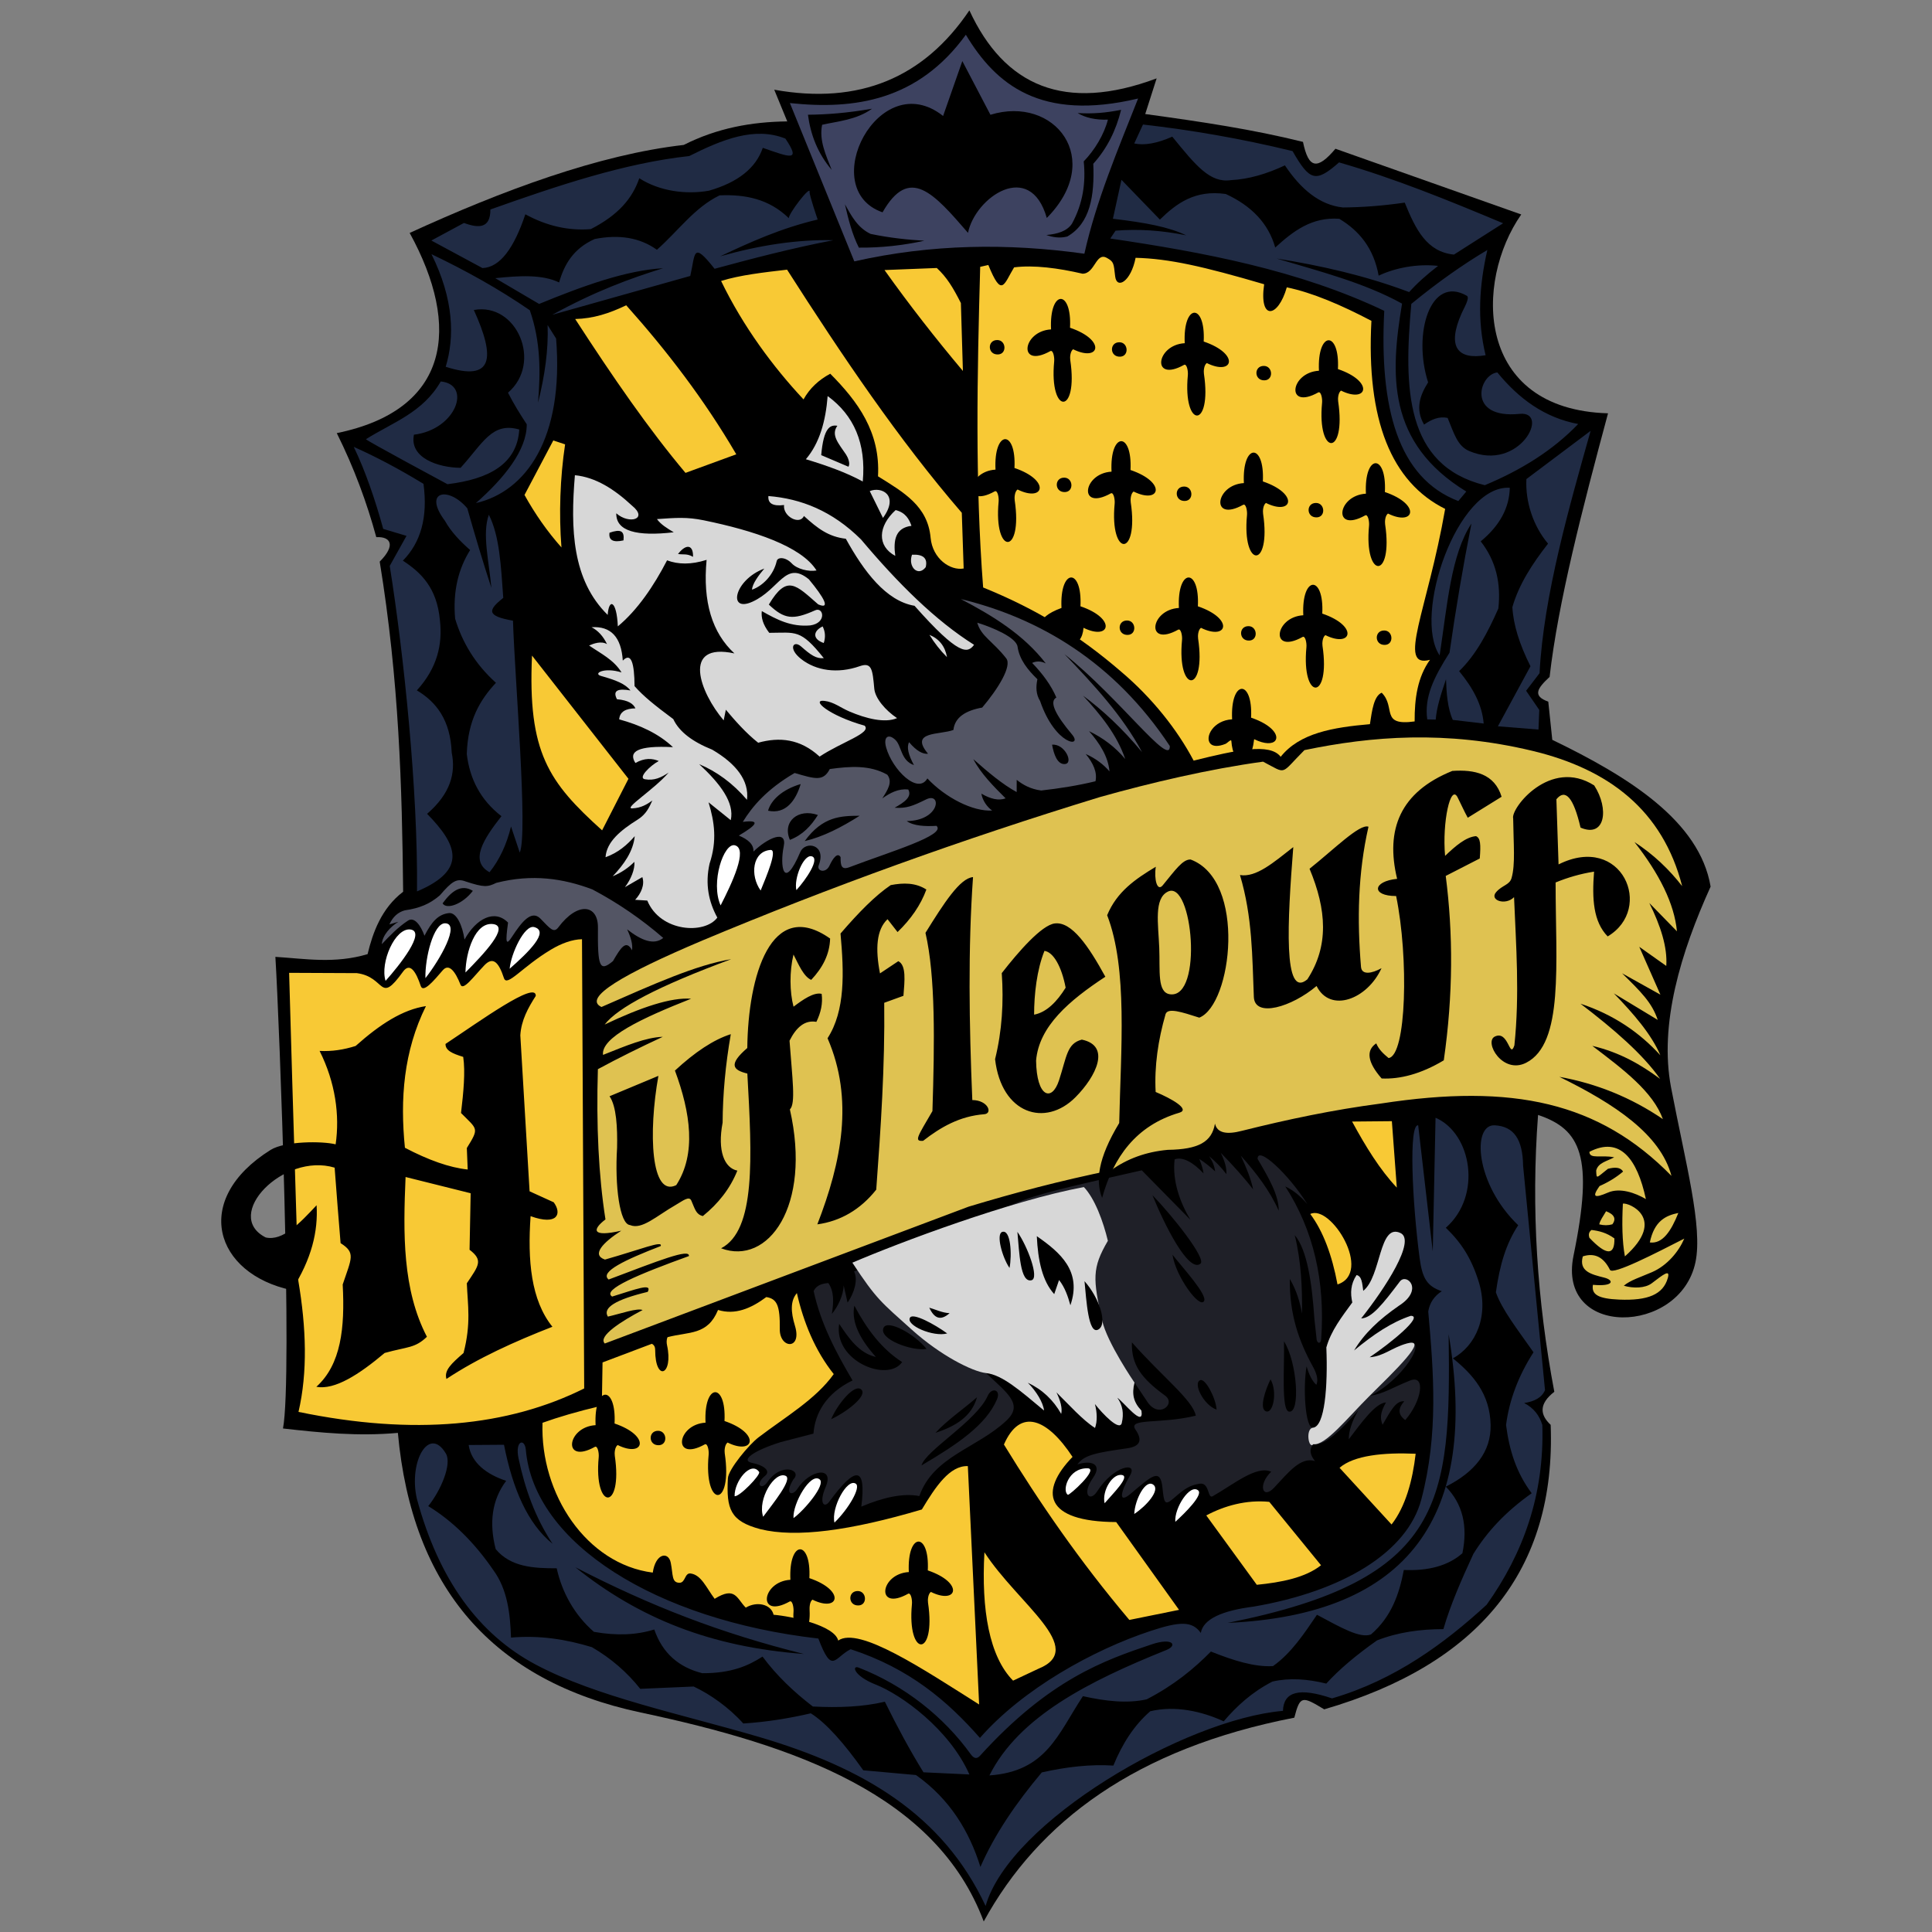 <?xml version="1.0" encoding="UTF-8" standalone="no"?>
<!DOCTYPE svg PUBLIC "-//W3C//DTD SVG 1.1//EN" "http://www.w3.org/Graphics/SVG/1.1/DTD/svg11.dtd">
<svg width="100%" height="100%" viewBox="0 0 8334 8334" version="1.1" xmlns="http://www.w3.org/2000/svg" xmlns:xlink="http://www.w3.org/1999/xlink" xml:space="preserve" xmlns:serif="http://www.serif.com/" style="fill-rule:evenodd;clip-rule:evenodd;stroke-linejoin:round;stroke-miterlimit:2;">
    <rect x="0" y="0" width="8334" height="8334" fill="#808080" stroke="none"/>
    <g id="Silhouette" transform="matrix(11.511,0,0,11.511,-4863.19,-5534.82)">
        <path d="M992.557,561.198L922.936,536.573C916.094,544.665 912.838,544.038 910.764,534.002C891.769,529.284 873.108,526.512 851.65,523.561L855.925,510.199C821.45,523.076 798.852,513.052 785.751,484.715C768.744,509.945 744.527,520.187 712.621,514.446L717.504,526.326C704.172,526.473 691.155,528.827 678.704,535.141C646.915,538.768 610.9,552.135 576.002,568.12C595.444,603.51 590.982,634.479 548.689,643.137C555.22,656.25 559.977,669.233 563.493,682.125C568.886,681.833 570.921,685.148 564.775,691.293C572.018,735.619 573.159,775.616 573.555,815.004C565.372,821.225 562.141,830.473 560.232,838.386C547.869,842.076 536.815,840.094 525.68,839.404C527.248,864.678 532.194,996.642 528.534,1016.14C542.509,1017.72 556.535,1019.15 571.583,1017.79C576.859,1075.82 607.15,1110.8 662.603,1122.58C720.541,1134.88 773.293,1153.38 791.129,1200.88C811.649,1163.38 848.262,1136.03 907.517,1124.52C909.682,1116.09 910.515,1116.45 918.724,1121.39C976.764,1104.46 1005.61,1069.27 1003.59,1014.78C999.477,1010.96 999.196,1006.88 1004.95,1002.39C998.503,968.324 996.204,933.772 998.859,898.644C1014.85,904.003 1019.81,914.245 1012.16,951.317C1005.75,982.36 1052.13,981.283 1057.85,953.797C1060.62,940.489 1054.15,916.822 1048.71,888.399C1044.15,864.582 1052.4,837.626 1063.52,813.081C1059.4,788.552 1032.91,771.936 1004.19,758.081L1002.69,743.769C996.66,741.622 998.563,738.779 1003.18,734.502C1006.38,706.576 1015.32,671.985 1025.08,635.713C975.265,634.271 974.911,586.49 992.557,561.198Z"/>
    </g>
    <path id="Dark-Blue" serif:id="Dark Blue" d="M5488.72,7253.7C5561.65,7236.85 5639.68,7242.3 5721.07,7262.47C5777.97,7199.81 5852.58,7137.73 5940.13,7076.07C6032.57,7039.98 6128.54,7027.71 6226.3,7027.48C6256.79,6922.08 6304.96,6812.82 6355.65,6703.01C6414.84,6607.93 6492.22,6522.79 6607.21,6441.38C6540.81,6352.6 6510.9,6257.12 6496.58,6146.92C6510.69,6038.15 6550.56,5933.65 6615.03,5833.25C6543.57,5731.48 6478.86,5648.88 6452.77,5574.83C6469.13,5456.73 6496.88,5364.33 6549.03,5285.18C6362.97,5107.52 6348.72,4848.86 6447.93,4854.22C6529.39,4858.62 6568.47,4913.3 6570.13,5028.63L6664.67,5996.6C6651.3,6028.3 6619.57,6045.46 6574.64,6052.18C6616.15,6073.5 6640.71,6106.14 6653.12,6146.92C6662.31,6448.33 6570.44,6701.15 6412.84,6922.35C6233.07,7087.63 6017.53,7247.24 5745.95,7326.28C5604.49,7278.12 5537.05,7296.84 5534.2,7380.06C5111.06,7416.71 4355.08,7857.8 4251.61,8221.76C4066.54,7826.13 3723.02,7624.7 3274.14,7492.52C2941.85,7394.68 2572.43,7319.47 2310.89,7180.46C2066.71,7050.69 1893.03,6816.25 1798.17,6464.82C1761.45,6304.91 1851.01,6147.71 1923.44,6270.17C1950.53,6315.98 1900.35,6431.36 1847.29,6496.8C1951.52,6560.65 2045.29,6652.25 2128.1,6772.94C2189.66,6857.12 2200.64,6961.6 2204.37,7064.02C2329.88,7053.23 2442.52,7071.69 2553.25,7105.32C2635.02,7152.83 2705.05,7213.3 2761.83,7285.08L2992.33,7275.13C3062.74,7308.01 3144.43,7365.29 3206.25,7434.54C3306.61,7428.19 3403.29,7412.51 3497.55,7390.68C3565.48,7433.4 3642.11,7521.53 3723.88,7636.44L3951.1,7656.87C4097.13,7759.92 4181.6,7900.07 4229.18,8053.3C4290.6,7912.47 4383.1,7777.35 4493.94,7645.59C4599.75,7621.8 4703.13,7609.74 4802.68,7616.11C4840.62,7523.37 4891.22,7442.92 4961.74,7381.82C5069.23,7355.84 5185.16,7382.13 5278.64,7425.29C5334.22,7360.25 5398.86,7300.13 5488.72,7253.7ZM2268.2,6253.66C2303.14,6656.13 2827.9,6987.78 3530.1,7068.09C3590.22,7226.03 3598.53,7149.94 3669.41,7114.1C3924.55,7197.33 4088.41,7339 4227.16,7496.76C4412.05,7285.69 4715.45,7116.94 4964.2,7035.06C5089.35,6993.87 5143.06,6991.85 5179.81,7044C5190.28,6984.13 5270.95,6947.81 5407.74,6930.34C5792.15,6864.42 6071.09,6696.28 6131.23,6467.59C6205.47,6185.33 6184.35,5921.04 6160.95,5657.18C6167.35,5618.78 6187.63,5590.23 6219.41,5569.84C6156.3,5548.44 6135.37,5515.53 6123.51,5425.18C6091.37,5180.38 6076.4,4846.75 6117.56,4854.14L6180.44,5397.85L6192.45,4821.55C6347.96,4888.69 6394.71,5157.5 6236.82,5296.18C6303.94,5360.88 6346.81,5427.49 6378.03,5526.91C6425.09,5676.73 6366.29,5805.43 6267.28,5859.38C6355.37,5930.68 6427.29,6013.7 6430.04,6146.92C6432.42,6262.09 6361.74,6350.37 6236.69,6412.9C6308.87,6486.25 6332.74,6582.05 6308.27,6700.28C6245.79,6755.07 6160.01,6776.88 6055.61,6772.32C6035.9,6876.78 6001.51,6975.01 5913.78,7050.57C5866.18,7068.19 5784.66,7020.98 5680.92,6965.55C5627.27,7044.42 5570.93,7130.75 5491.39,7186.94C5412.55,7191.94 5319.89,7162.77 5223.43,7124.19C5150.05,7198.65 5064.33,7269.37 4946.45,7330.35C4861.75,7349.38 4768.07,7338.2 4671.32,7316.73C4563.38,7480.24 4514.12,7641.39 4268.01,7658.59C4395.14,7404.67 4697.27,7251.97 5031.21,7117.66C5081.3,7097.52 5058.45,7062.97 4969.36,7092.77C4764.84,7161.16 4525.9,7244.63 4227.16,7574.04C4211.36,7591.47 4197.96,7581.8 4187.09,7566.7C4071.95,7406.64 3902.3,7270.73 3704.36,7193.62C3673.33,7181.53 3680.95,7228.69 3777.81,7266.83C3888.39,7310.38 4095.35,7459.49 4181.65,7654.41L3983.62,7645.14C3924.48,7549.71 3869.53,7447.21 3816.99,7340.64C3722.62,7362.99 3617.4,7367.05 3506.38,7361.35C3425.16,7299 3350.94,7229.19 3289.28,7145.99C3227.36,7185.97 3153.62,7218.26 3029.31,7217.61C2928.99,7192.49 2857.95,7132.08 2822.26,7029.07C2747.49,7052.47 2661.39,7056.97 2561.93,7039.19C2478.78,6967.12 2424.4,6869.65 2401.44,6765.11C2302.58,6765.11 2203.37,6760.39 2138.27,6682.41C2108.99,6568.69 2122.1,6469.79 2183.45,6387.78C2097.83,6359.68 2032.71,6309.24 2021.7,6233.25L2174.05,6232.18C2211.44,6421.48 2275.41,6572.38 2383.61,6659.42C2307.83,6545.19 2264.47,6421.05 2237.03,6292.04C2220.13,6212.61 2263.84,6203.33 2268.2,6253.66ZM6461.39,3133.02L6636.49,3147.04L6639.91,3062.46L6583.15,2979.68L6641.13,2903.97C6658.37,2568.68 6771.19,2179.31 6861.38,1858.53L6584.36,2066.59C6579.47,2164.34 6613.37,2268.88 6677.76,2345.08C6610.3,2431.39 6552.08,2520.51 6523.89,2618.81C6527.76,2694.1 6554.37,2779.4 6601.93,2873.93L6461.39,3133.02ZM6400.11,3121.09C6393.31,3040.77 6355.13,2969.14 6294.2,2895.02C6366.15,2825.86 6417.46,2728.95 6463.42,2624.84C6475.22,2517.65 6453.89,2419.96 6387.28,2335.27C6469.85,2267.12 6511.02,2189.93 6512.69,2104.12C6286.01,2090.3 6093.31,2654.98 6210.14,2827.22C6243.51,2606.95 6258.93,2393.75 6347.38,2258.12C6310.65,2444.69 6279.03,2630.48 6252.78,2815.47C6183.66,2923.98 6143.53,3007.52 6156.65,3103.2L6193.21,3104.12C6197.22,3051.38 6215.03,2997.09 6237.57,2929.93C6239.65,2990.32 6244.24,3055.41 6266.9,3105.42L6400.11,3121.09ZM2111.65,3762.62C2154.89,3708.52 2185.61,3642.54 2204.36,3565.23L2242.07,3677.74C2278.35,3595.31 2220.37,2923.2 2212.82,2677.41C2096.51,2657.09 2105.06,2631.48 2170.91,2579.04C2160.98,2441.91 2155.31,2312.32 2108.73,2220.55C2079.08,2301.8 2109.41,2421.92 2119.69,2536.1C2081.58,2419.38 2047.82,2305.53 2015.82,2192.84C1935.19,2096.59 1822.45,2117.17 1919.36,2246.75C1945.63,2293.82 1984.19,2334.3 2028.03,2372.7C1978.17,2452.41 1952.81,2548.62 1963.25,2668.94C1993.8,2769.87 2048.37,2863.31 2139.33,2945.39C2071.6,3018 2017.77,3106.72 2013.55,3252.85C2026.25,3358.98 2071.77,3450.22 2163.02,3520.74C2084.98,3620.35 2024.67,3714.43 2111.65,3762.62ZM1842.31,3510.61C1942.68,3423.87 1966.84,3335.61 1948.52,3246.5C1942.9,3106.24 1882.49,3028.5 1798.17,2978.01C1886.04,2881.71 1909.71,2779.94 1897.59,2675.12C1884.72,2535.45 1816.53,2469.96 1737.9,2418.47C1814.27,2341.12 1846.39,2232.45 1826.81,2087.2C1720.56,2022.41 1620.51,1969.61 1526.08,1927.71C1577.39,2034.57 1619.3,2158.76 1653.06,2281.47L1753.48,2311.55L1681.16,2441.15C1741.76,2820.34 1803.27,3410.59 1798.87,3845.21C2018.38,3752.35 1972.83,3643.58 1842.31,3510.61ZM5971.21,1340.83C5949.65,1758.99 6030.22,2061.82 6290.76,2161.41L6325.07,2120.3C5981.66,1910.21 5997.12,1614.21 6048.01,1309.73C5883.38,1218.94 5692.98,1170.66 5506.93,1115.21C5696.68,1145.55 5886.97,1187.89 6078.6,1259.89C6115.09,1219.66 6151.92,1186.87 6203.38,1146.93C6113.24,1137.16 6018.87,1155.09 5947.07,1189.11C5925.61,1069.9 5862.53,995.014 5777.23,943.784C5659.13,935.135 5577.82,997.225 5500.95,1067.83C5471.4,962.909 5397.77,887.616 5287.64,836.87C5155.02,817.917 5075.43,876.98 5003.41,947.188L4837.62,775.717L4800.73,943.688C4940.75,960.271 5041.77,978.852 5116.94,1015.16C5011.28,993.572 4909.73,987.098 4812.1,995.049L4789.41,1028.89C5190.28,1088.2 5601.45,1164.69 5971.21,1340.83ZM5575.64,651.789C5649.76,780.887 5675.14,789.334 5776.3,700.58C6015.99,769.594 6248.12,864.182 6483.94,963.131L6271.82,1098.23C6154.64,1086.63 6106.71,990.01 6059.53,873.997C5964.14,887.813 5875.54,894.378 5792.56,894.936C5691.69,884.013 5611.17,815.637 5542.65,713.362C5464.89,749.882 5387.23,773.154 5309.69,777.067C5219.79,790.536 5158.03,713.738 5056.78,589.507C4990.69,618.881 4936.36,628.087 4892.74,618.929L4930.44,537.143C5136.59,560.727 5349.82,596.822 5575.64,651.789ZM6327.56,1276C6341.91,1284.29 6314.53,1329.96 6305.04,1351.35C6240.51,1496.79 6287.87,1552.58 6408.4,1532.37C6371.25,1379.84 6381,1231.59 6415.93,1078.34C6310.95,1140.79 6201.9,1217.35 6087.93,1310.93C6055.17,1673.36 6060.44,2007.84 6404.88,2092.98C6559.74,2028.44 6697.26,1944.14 6807.76,1829.06C6662.28,1801.78 6551.26,1719.25 6459.06,1606.6C6378.39,1615.42 6326.08,1808.49 6555.17,1785.28C6689.28,1771.69 6555.31,2037.73 6338.06,1945.76C6286.2,1923.8 6272.44,1869.43 6244.56,1802.74C6208.43,1794.85 6175.15,1808.97 6142.97,1831.54C6104.56,1764.83 6124.45,1706.03 6160.4,1649.4C6092.85,1438.75 6170.61,1185.3 6327.56,1276ZM1860.73,1037.55L2001.46,961.731C2066.54,985.9 2115.76,984.616 2115.35,903.689C2406.24,800.278 2695.94,703.215 2973.1,673.153C3114.62,602.136 3255.18,544.73 3387.91,597.879C3456.74,699.623 3407.43,678.311 3290.42,637.775C3260.72,725.004 3183.3,786.615 3058.15,822.608C2960.61,839.966 2845.78,825.502 2757.71,768.884C2728.01,855.504 2667.96,927.072 2548.65,988.321C2452.69,996.13 2358.52,974.825 2266.14,924.407C2217.84,1068.64 2157.7,1153.68 2081.09,1156.32L1860.73,1037.55ZM3402.91,941.398C3398.49,925.61 3496.82,796.39 3492.35,827.828C3490.52,840.702 3527.12,947.009 3527.12,947.009C3368.37,984.532 3236.51,1044.34 3106.57,1105.74C3277.76,1057.13 3440.92,1032.53 3594.6,1036.22C3414.86,1070.89 3247.87,1114.61 3082.45,1159.45C2986.73,1038.48 3000.08,1092.17 2977.65,1190.33L2382.42,1357.83C2568.75,1255.6 2718.54,1201.09 2860.33,1157.03C2700.77,1166.09 2515.59,1233.06 2325.52,1311.09L2136.4,1199.93C2238.77,1189.33 2338.52,1182.88 2411.77,1218.4C2433.99,1140.55 2473.64,1071.96 2565.32,1031.01C2670.44,1010.39 2760.39,1024.73 2833.67,1077.47C2927.89,994.001 2995.41,895.581 3104.03,842.739C3214.09,837.957 3317.35,857.711 3402.91,941.398ZM1578.6,1894.57C1693.61,1822.07 1823.76,1780.37 1901.27,1645.48C2036.58,1658.55 1968.1,1853.03 1785.6,1875.11C1765.02,1974.94 1889.83,2017.22 1986.77,2017.97C2082.39,1913.19 2121.95,1818.69 2239.97,1852.78C2230.74,2001.13 2110.17,2066.93 1930.18,2088.66C1930.18,2088.66 1574.26,1897.3 1578.6,1894.57ZM2285.45,1338.35C2150.07,1245.11 2007.69,1166.44 1861.2,1096.37C1958.62,1292.6 1961.02,1455.22 1922.63,1582.16C2126.85,1647.88 2138.9,1545.81 2043.97,1337.23C2229.45,1303.26 2341.64,1564.89 2191.33,1693.97C2217.2,1744.44 2244.51,1788.25 2272.21,1830.23C2272.73,1941.47 2175.37,2062.32 2052.95,2170.15C2267.93,2120.43 2433.48,1893.42 2398.84,1460.4L2362.23,1402.27C2366.08,1508.9 2350.04,1621.14 2320.88,1737.07C2331.87,1605.84 2332.82,1473.87 2285.45,1338.35Z" style="fill:rgb(32,43,68);"/>
    <g id="Light-Blue" serif:id="Light Blue" transform="matrix(11.511,0,0,11.511,-4863.19,-5534.82)">
        <path d="M718.49,519.45C742.811,522.045 766.529,518.5 784.429,493.852C795.625,512.437 812.341,526.453 848.979,517.747C841.436,536.859 833.319,555.881 828.846,575.908C800.175,571.903 771.5,572.26 742.625,578.775L718.49,519.45Z" style="fill:rgb(61,66,96);"/>
    </g>
    <path id="Yellow" d="M5778.4,6331.63L6002.73,6576.12C6063.48,6498.25 6093.39,6385.72 6106.7,6270.99C5967.83,6264.92 5839.93,6278.01 5778.4,6331.63ZM5421.37,6836.26C5525.94,6826.05 5630.91,6805.8 5698.49,6751.97L5475.29,6478.51C5375.81,6468.67 5281.39,6495.53 5203.47,6537.07L5421.37,6836.26ZM5086.05,6944.38L4814.93,6565.63C4503.66,6564.31 4483.3,6432.55 4626.56,6284.58C4518.18,6119.66 4401.15,6070.12 4330.59,6231.18C4484.27,6481.89 4656.9,6733.67 4871.64,6987.87L5086.05,6944.38ZM4246.49,6695.98C4390.59,6918.51 4693.81,7112.15 4479.06,7198.53L4370.05,7249.75C4267.82,7145.91 4232.58,6945.53 4246.49,6695.98ZM4174.96,6324.32L4223.64,7352.58C3983.84,7201.28 3705.43,7014.47 3615.74,7076.79C3600.1,7011.23 3413.72,6971.81 3337,6965.57C3326.31,6919.56 3264.91,6906.23 3216.95,6934.8C3177.55,6895.25 3172.3,6841.24 3082.74,6896.72C3046.66,6848.71 3025.13,6793.39 2978.96,6787.46C2952.8,6784.09 2957.35,6828.04 2930.77,6827.56C2896.69,6826.95 2903.87,6793.82 2893.49,6741.35C2883.65,6691.64 2828.24,6698.96 2815.83,6783.67C2529.45,6747.2 2329.62,6444.06 2340.2,6137.4C2407.28,6113.4 2488.75,6088.94 2596.08,6063.67L2599.16,5877.05L2811.71,5796.73C2823.49,5802.19 2826.18,5813.17 2826.19,5823.09C2826.28,5963.42 2905.83,5932.47 2877.28,5802.19C2875.3,5793.17 2874.27,5779.28 2879.68,5768.04C2973.42,5743.63 3052.35,5760.5 3097.33,5650.66C3170.3,5673.2 3238.87,5644.88 3305.58,5595.07C3351.59,5602.44 3365.07,5631.19 3363.73,5733.11C3362.61,5818.64 3461.23,5824.68 3429.14,5718.94C3410.88,5658.74 3409.01,5611.45 3437.52,5577.93C3466,5703.46 3515.28,5825.38 3596.49,5927.33C3519.17,6036.08 3387.35,6112.27 3271.85,6200.43C3230.49,6231.99 3142.04,6338.24 3139.93,6376.67C3132.62,6510.03 3150.59,6561.77 3279.7,6596.21C3433.91,6634.48 3668.57,6602.61 3976.54,6511.41C4036.02,6412.44 4096.93,6321.29 4174.96,6324.32ZM6025.39,5123.01L6004.06,4836.37L5832.44,4837.96C5891.01,4945.88 5952.87,5046.42 6025.39,5123.01ZM5769.57,5540.69C5923.85,5490.31 5740.63,5192.79 5652.02,5236.81C5707.12,5310.4 5745.64,5412.85 5769.57,5540.69ZM4374.47,1153.29C4459.06,1142.36 4564.85,1156.32 4669.76,1180.67C4723.68,1180.67 4726.95,1086.39 4774.24,1112.3C4805.26,1129.3 4803.86,1135.68 4810.41,1191.92C4817.12,1249.51 4878.41,1215.56 4898.59,1112.11C5043.12,1115.62 5191.9,1149.53 5453.12,1226.18C5430.23,1384.65 5513.29,1371.9 5550.81,1239.51C5661.24,1262.3 5786.7,1316.1 5915.82,1384.02C5893.18,1812.58 6001.95,2079.63 6233.93,2195.26C6157.25,2634.8 6024.12,2884.78 6168.4,2846.24C6114.74,2921.14 6101.63,3013.58 6102.33,3111.99C5951.84,3132.94 6022.82,3050.8 5960.17,2988.15C5926.42,3002.45 5918.41,3064.49 5909.39,3123.81C5750.23,3137.73 5606.36,3161.73 5524.41,3264.6C5477.76,3203 5330.69,3236.24 5148.94,3281.05C5078.09,3146.84 4969.74,3010.46 4837.09,2898.13C4652.43,2738.43 4469.9,2627.27 4240.94,2534.19C4205.71,2077.18 4215.28,1614.32 4228.21,1151.03L4263.33,1143.07C4322.24,1287.89 4330.37,1225.47 4374.47,1153.29ZM4041.08,1156.06C4084.73,1196.66 4110.72,1239.88 4144.94,1307.24L4153.66,1600.3C4035.95,1460.33 3922.79,1315.65 3815.48,1164.91L4041.08,1156.06ZM3395.15,1163.25C3632.33,1534.04 3875.7,1895.5 4148.89,2212.02L4156.92,2452.33C4099.59,2462.78 4022.64,2410.47 4014.35,2319.69C4001.83,2182.75 3899.53,2124.52 3787.4,2054.68C3798.09,1864.7 3700.94,1732.41 3581.42,1612.1C3531.61,1638.83 3492.53,1675.2 3466.12,1722.93C3334.58,1582.46 3205.19,1407.64 3110.59,1212.04C3191.86,1186.4 3295.54,1174.88 3395.15,1163.25ZM2701.34,1316.92C2877.46,1514.09 3039.06,1725.15 3176.08,1959.74L2956.99,2039.86C2798.35,1851.29 2644.45,1628.1 2481.15,1376.12C2560.07,1374.11 2627.78,1351.96 2701.34,1316.92ZM2437.65,1916.83C2415.93,2061.23 2410.62,2217.86 2421.95,2361.49C2360.99,2292.96 2308.09,2217.27 2262.52,2135.06L2386.76,1899.95L2437.65,1916.83ZM2294.91,2827.94L2710.93,3359.45L2597.29,3581.88C2366.58,3373.81 2275.96,3246.78 2294.91,2827.94ZM1247.18,4196.47L1539.24,4197.77C1666.48,4214.27 1633.41,4336.9 1738.79,4191.06C1768.51,4149.93 1794.43,4191.39 1814.94,4253.17C1825.59,4285.23 1871.57,4229.91 1909.8,4185.55C1936.75,4154.27 1963.82,4190.27 1986.3,4247.15C1997.77,4276.16 2043.04,4212.4 2089.61,4163.76C2127.34,4124.36 2151.53,4151.48 2173.87,4219.32C2187.01,4259.24 2252.24,4170.73 2376.46,4096.43C2421.99,4069.2 2468.23,4052.36 2510.56,4051.44L2520.01,5989.31C2192,6152.94 1785.6,6193.56 1287.62,6090.45C1327.49,5918.63 1321.06,5727.37 1286.79,5524.43L1260.76,4667.24L1247.18,4196.47Z" style="fill:rgb(248,201,53);"/>
    <path id="Light-Yellow" serif:id="Light Yellow" d="M6610.68,3239.01C6236.29,3149.28 5915.61,3175.87 5626.88,3235.75C5519.7,3342.93 5554.19,3340.48 5448.41,3285.56C5215.39,3317.43 4964.08,3376.54 4743.84,3438.51C4153.58,3619.37 3582.08,3825.46 3029.57,4057.09C2687.45,4201.9 2511.52,4305.2 2594.59,4343.82C2821.95,4244.19 3002.43,4162.66 3154.2,4137.57C2838.37,4254.29 2664.11,4346.97 2608.37,4419.53C2766.41,4344.34 2895.64,4301.63 2981.2,4308.18C2767.34,4392.61 2591.85,4475.44 2601.25,4550.48C2704.9,4509.25 2785.28,4475.17 2859.09,4472.43C2761.42,4517.8 2667.44,4564.16 2579.07,4612.03C2571.77,4854.78 2582.17,5071.56 2611.77,5260.14C2554.32,5303.83 2551.27,5338.3 2679.99,5308.75C2599.87,5360.61 2550.4,5413.28 2609.61,5433.38C2764.28,5389.6 2861.12,5348.96 2849.83,5375.19C2700.09,5433.07 2584.58,5486.47 2625.49,5519.43C2840.94,5438.14 2976.36,5383.81 2971.71,5418.29C2759.28,5495.17 2593.46,5563.54 2640.6,5592.99C2742.6,5561.59 2815.31,5532.59 2794.1,5572.67C2657.95,5605.36 2598.13,5640.86 2622.16,5679.43C2678.68,5666.46 2748.99,5641.31 2772.04,5651.03C2678.01,5700.43 2578.24,5764.87 2608.88,5795.48L4177.85,5205.27C4371.99,5146.48 4576.22,5092.37 4792.44,5048.44C4861.36,4998.95 4942.51,4968.6 5037.58,4960.02C5169.84,4958.21 5227.62,4926.21 5240.96,4846.88C5250.63,4889.16 5294,4894.48 5357.26,4877.98C5552.62,4829.08 5751.36,4787.09 5957.48,4760.17C6527.42,4672.53 6898.53,4754.33 7210.12,5072.34C7162.59,4893.21 6965.57,4762.38 6726.61,4645.1C6886.9,4674.06 7035.99,4734.17 7173.14,4827.51C7130.37,4709.74 7004.9,4614.84 6868.67,4511.47C6989.25,4540 7079.39,4593.5 7161.14,4653.87C7087.7,4548.58 6962.05,4439.72 6817.65,4329.57C6961.57,4377.11 7073.03,4454.41 7162.27,4552.11C7123.48,4461.37 7046.74,4372.99 6961.69,4285.14L7150.9,4399.55C7125.95,4324.07 7076.83,4276.93 6997.15,4198.48L7162.49,4290.66L7071.29,4084.2L7187.73,4166.67C7193.31,4086.34 7163.46,3994.03 7114.7,3895.34L7233.77,4017.36C7222.53,3897.88 7157.49,3768.84 7050.55,3632.36C7133.09,3686.01 7200.24,3750.44 7256.34,3822.61C7172.49,3495.88 6940.63,3318.09 6610.68,3239.01ZM7099.87,5172.51C7062.29,4998.65 6988.23,4900.51 6856.21,4968.55C6855.89,5001.44 6909.47,4980.68 6963.1,4992.31C6932.06,5009.32 6893.42,5015.24 6885.4,5049.65C6887.31,5087.7 6884.57,5082.52 6935.95,5041.91C6965.45,5034.32 6990.44,5034.35 7001.34,5053.83C6972.44,5078.5 6938.43,5099.22 6899.78,5116.35C6866.56,5163.78 6876.36,5170.11 6936.63,5144.23C6987.49,5122.39 7053.15,5145.02 7099.87,5172.51ZM7000.53,5192.04C7025,5186.08 7193.26,5256.34 7009.28,5419.62C6997.3,5354.74 6996.3,5276.56 7000.53,5192.04ZM6898.61,5281.48C6918.28,5286.41 6937.13,5286.49 6955.09,5281.25C6973.11,5257.52 6963.34,5238.34 6928.1,5224.84C6915.33,5247.43 6902.44,5263.13 6898.61,5281.48ZM6865.28,5305.66C6897.82,5309.58 6930.62,5317.59 6963.94,5342.11C6965.81,5415.85 6930.49,5417.88 6856.21,5339.51C6850.96,5324.17 6854.84,5313.31 6865.28,5305.66ZM6944.75,5477.56C6956.79,5501.76 7143.36,5405.12 7265.45,5342.87C7241.62,5398.45 7192.19,5458.94 7126.53,5487.46C7077.09,5508.94 7032.22,5522.53 7004.55,5546.17C7045.38,5558.31 7096.79,5557.28 7125.35,5535.43C7176.22,5496.49 7205.29,5473.91 7194.52,5512.43C7174.42,5584.38 7107.8,5611.13 6985.02,5606.04C6893.49,5602.25 6864.44,5584.07 6871.3,5542.26C6962.94,5550.63 6963.17,5521.96 6920.06,5511.19C6864.05,5497.19 6810.03,5484.15 6827.68,5419.62C6879.1,5402.83 6917.74,5423.25 6944.75,5477.56ZM7239.78,5232.28C7185.2,5243.31 7136.04,5266.87 7116.79,5359.45C7171.6,5366.77 7208.71,5310.39 7239.78,5232.28Z" style="fill:rgb(223,194,81);"/>
    <g id="Dark-Grey" serif:id="Dark Grey" transform="matrix(11.511,0,0,11.511,-4863.19,-5534.82)">
        <path d="M742.541,957.288C764.902,949.118 786.929,931.778 793.277,944.298C790.51,931.787 811.013,928.42 850.355,919.397C857.135,926.268 863.218,932.457 868.572,937.929C864.693,931.477 861.727,923.301 862.665,915.3C865.631,914.152 869.687,916.459 873.494,920.556C873.317,919.064 872.762,917.227 871.896,915.105C874.196,916.626 876.15,918.194 877.839,919.797C877.616,917.917 876.893,916.008 875.567,914.064C877.867,916.014 880.07,918.179 882.058,920.817C882.224,918.568 881.421,915.859 879.954,912.834C884.488,917.494 888.683,922.093 892.068,926.545C891.338,922.795 889.582,918.455 887.457,913.905C893.262,920.374 898.385,927.102 901.673,934.528C901.73,928.64 897.774,921.987 893.754,915.118C893.696,909.937 905.484,920.963 912.392,932.063C909.802,929.023 907.055,926.79 904.136,925.444C914.714,941.841 919.149,960.941 917.585,982.683C917.437,984.737 915.788,984.366 915.81,982.049L915.046,975.129C914.14,961.699 912.362,949.235 907.676,943.686C910.178,953.842 910.48,963.671 910.425,973.089C909.641,968.974 908.441,964.525 905.827,960.098C905.696,973.477 909.185,983.349 914.563,993.107C915.81,995.368 916.658,997.995 915.761,999.775C914.187,998.37 913.021,995.942 912.114,992.865C910.716,1000.75 911.59,1016.14 914.524,1015.85C918.93,1015.41 920.118,1000.48 919.529,985.77C921.263,979.513 925.334,974.304 929.253,968.92C928.465,965.416 928.62,961.97 930.846,958.651C932.814,959.076 932.94,961.649 933.342,964.57C940.167,959.228 939.168,938.973 947.338,942.919C953.119,945.711 941.634,963.479 932.561,974.9C936.483,974.813 940.654,969.564 947.064,961.073C949.537,957.796 956.254,964.038 946.708,970.14C939.266,975.29 933.695,980.537 929.897,986.919C937.332,980.797 943.882,976.37 951.153,973.927C956.109,973.927 943.641,984.114 935.738,989.446C940.983,989.113 944.032,985.865 949.645,984.304C958.621,981.809 947.531,998.496 935.917,1003.88C941.008,1003.14 943.977,1000.94 950.857,998.182C956.918,995.757 955.266,1005.94 949.079,1013C946.719,1011.22 945.961,1009.04 948.732,1005.95C945.518,1005.61 943.555,1009.71 940.584,1014.75C939.672,1012.3 939.583,1010.46 941.869,1006.37C937.75,1006.7 932.531,1014.19 927.92,1020.2C927.924,1017.06 929.119,1013.43 931.505,1009.32C925.189,1016.51 919.105,1022.72 914.641,1022.02C912.868,1024.15 913.586,1026.25 915.261,1028.34C909.897,1026.7 905.403,1032.5 899.94,1038.33C895.662,1042.9 893.693,1037.33 898.852,1032.34C893.298,1029.91 884.989,1036.93 876.958,1041.52C874.913,1042.69 875.873,1036.21 871.978,1036.84C868.401,1037.43 866.552,1038.57 862.299,1042.3C858.892,1045.29 858.679,1043.92 858.123,1038.46C857.333,1030.71 854.118,1033.89 846.155,1040.62C841.614,1044.45 842.161,1040.25 845.953,1033.74C849.04,1028.43 839.808,1030.01 833.607,1039.75C831.021,1043.81 827.664,1040.93 832.067,1034.67C835.825,1029.33 831.175,1027.94 826.231,1029.63C828.707,1026 833.596,1025.18 844.874,1023.57C849.906,1022.86 850.637,1020.42 848.006,1016.58C844.938,1012.1 857.367,1014.61 870.6,1011.34C869.472,1005.5 858.028,996.737 846.659,983.874C846.367,992.339 850.339,997.45 859.088,1003.82C863.422,1006.98 856.473,1012.83 852.205,1005.78L847.619,998.945C846.583,1003.15 847.158,1006.21 850.218,1009.44C851.299,1016.29 843.407,1006 841.188,1004.61C843.165,1007.38 843.698,1010.54 842.854,1014.07C842.078,1017.32 835.773,1010.75 832.781,1006.96C833.645,1010.31 833.717,1013.33 832.83,1015.93C828.263,1013.04 823.101,1007.25 818.36,1002.59C819.833,1005.64 820.634,1008.42 820.16,1010.67C817.227,1005.47 813.09,1001.54 807.631,998.983C810.799,1002.15 813.384,1006.39 813.721,1009.4C804.729,1001.89 798.041,994.911 791.992,995.371C800.151,1003.05 806.075,1007.13 799.631,1013.19C788.563,1023.59 772.283,1026.51 766.995,1041.47C761.036,1040.28 753.372,1041.97 745.258,1045.43C747.14,1030.32 743.26,1029.89 733.258,1043.56C731.341,1046.18 729.279,1044.11 731.848,1038.19C735.384,1030.04 725.975,1031.46 721.231,1038.84C719.482,1041.56 716.279,1040.91 719.805,1035.21C723.267,1031.75 715.295,1028.53 710.023,1036.28C707.917,1039.38 705.201,1037.13 709.166,1033.91C711.455,1032.06 708.728,1029.91 704.356,1029.05C699.947,1028.17 704.368,1024.61 715.069,1021.24L727.319,1018.07C727.878,1010.52 731.978,1002.98 741.966,998.138C735.896,987.807 730.081,977.029 727.38,964.621C728.54,962.336 730.639,961.837 732.897,961.643C735.096,964.786 734.907,968.895 734.222,973.205C736.432,970.55 738.528,966.308 738.636,962.513L740.107,968.972C742.639,965.347 744.087,960.33 742.541,957.288Z" style="fill:rgb(74,77,95);fill-opacity:0.42;"/>
    </g>
    <path id="Grey" d="M3942.46,3300.38C3918.35,3256.11 3910.26,3222.47 3921.53,3201.66C3953.82,3239.78 3980.49,3253.83 4003.3,3251.42C3920.34,3152.82 4055.92,3170.77 4112.73,3148.72C4118.69,3094.31 4164.97,3065.21 4236.87,3052.2C4305.62,2971.19 4366.16,2872.8 4340.51,2839.95C4281.92,2764.87 4232.08,2745.32 4215.59,2686.09C4282.37,2706.71 4383.6,2749.51 4389.44,2789.71C4397.43,2844.68 4432.51,2888.8 4475.03,2929.95C4468.16,2962.47 4468.29,2994.24 4486.66,3024.05C4552.39,3216.41 4673.68,3226.88 4624.24,3168.12C4553.4,3083.94 4524.46,3026.7 4556.78,3008.84C4534.79,2957.39 4498.92,2907.79 4452.32,2859.63C4471.09,2850.83 4490.72,2851.54 4511.22,2861.76C4415.77,2737.97 4283.73,2656.95 4144.69,2584.1C4483.78,2666.1 4806.69,2856.22 5046.16,3218.04C5049.45,3312.93 4828.74,3010.63 4592.02,2821.9C4717.84,2953.42 4841.68,3086.21 4926.35,3244.3C4840.07,3140.6 4755.42,3062.54 4671.81,3000.78C4748.14,3083.53 4818.36,3169.54 4853.76,3274.13C4810.82,3222.51 4758.26,3183.11 4697.74,3153.85C4743.31,3206.53 4779.86,3262.09 4786.03,3327.35C4760.71,3298.55 4728.68,3272.63 4683.4,3252.39C4715.61,3291.93 4734.11,3331.24 4725.52,3370.1C4649.23,3388.65 4570.8,3401.03 4491.17,3409.98C4446.23,3404.01 4413.6,3386.24 4385.7,3363.96L4385.61,3416.72C4324.93,3383.88 4261.9,3330.7 4198.53,3274.61C4230.57,3336.37 4287.35,3393.73 4337.87,3443.79C4308.87,3454.64 4273.86,3447.33 4233.38,3423.48C4237.64,3452.27 4258.33,3481.85 4279.86,3496.3C4197.52,3501.73 4078.21,3440.95 4000.36,3357.87C3959.82,3429.02 3849.92,3321.16 3822.65,3224.82C3809.31,3177.69 3832.78,3163.47 3862.29,3191.49C3890.01,3217.82 3884.75,3280.23 3942.46,3300.38ZM3531.76,3732.36C3521.88,3757.98 3562.18,3769.04 3578.36,3733.66C3592.28,3703.22 3613.01,3674.47 3625.99,3697.42C3625.71,3733.52 3629.11,3754.14 3664.68,3740.63C3840.8,3673.7 4083.28,3602.55 4039.77,3562.43C3991.3,3565.2 3941.08,3563.12 3911.34,3541.88C4055.88,3540.05 4063.61,3414.7 3994.85,3448.45C3937.55,3476.58 3911.28,3487.74 3859.16,3484.32C3899.99,3461.36 3935.58,3437.6 3917.95,3405.74C3875.6,3400.93 3840.03,3420.01 3805.88,3444.05C3828.17,3409.02 3852.1,3373.47 3827.51,3341.89C3752.79,3299.38 3666.84,3305.22 3579.41,3317.42C3551.19,3371.55 3517.4,3360.72 3427.77,3334.38C3307.28,3404.79 3245.28,3478.61 3204.2,3545.33C3287.55,3534.56 3258.79,3562.1 3187.01,3604.36C3225.88,3620.44 3251.97,3641.95 3250.15,3673.39C3309.7,3615.53 3396.62,3575.29 3380.66,3651.56C3363.87,3731.8 3378.09,3848.85 3452.16,3675.49C3473.44,3625.69 3566.78,3641.65 3531.76,3732.36ZM1759.62,3971.39C1716.84,3999.41 1678.87,4038.91 1647,4072.84C1649.71,4033.95 1684.38,3997.47 1718.52,3976.19L1679.65,3987.59C1694.87,3954.12 1717.52,3934.69 1746.33,3926.89C1810.66,3917.62 1854.14,3899.18 1897.39,3862.17C1948.65,3802.38 1969.82,3787.35 2008.71,3802.37C2088.31,3828.47 2103.06,3826.72 2140.75,3808.38C2295.96,3768.82 2430.01,3789.49 2554.84,3836.43C2667.08,3895.79 2768.81,3965.97 2860.97,4046.01C2820.74,4078.58 2766.35,4056.7 2705.21,4008.89C2721.4,4043.11 2730.18,4074.03 2726.44,4099.34C2701.22,4051.52 2678.32,4086.76 2644.14,4145.84C2585.72,4194.66 2577.91,4169.74 2579.29,4000.77C2580.08,3902.71 2493,3887.26 2408.43,4000.32C2388.14,4027.44 2371.7,4003.72 2331.14,3962.56C2292.09,3922.93 2249.24,3978.6 2208.52,4041.05C2183.05,4080.11 2179.29,4068.86 2191.58,3979.73C2133.56,3920.59 2054.03,3962.03 2003.66,4053.08C1995.35,3993.95 1969.7,3935.02 1936.54,3938.77C1890.15,3944.03 1862.26,3975.92 1831.04,4036.49C1815.32,3992.83 1787.81,3952.92 1759.62,3971.39Z" style="fill:rgb(83,85,100);"/>
    <path id="Light-Grey" serif:id="Light Grey" d="M3048.04,2415.04C3030.77,2596.51 3072,2730.04 3168.09,2818.63C2937.51,2768.97 3019.4,2987.53 3121.7,3107.46L3131.07,3061.49C3170.41,3108.41 3218.34,3162.78 3270.49,3203.89C3362.09,3178.55 3451.3,3186.35 3535.51,3263.7C3631.01,3200.25 3761.01,3162.09 3729.79,3130.39C3571.47,3085.44 3497.4,3016.65 3556.18,3023.37C3596.9,3028.02 3625.21,3052.47 3664.09,3069.11C3734.87,3099.39 3816.99,3120.49 3869.55,3097.75C3819.14,3064.09 3775.14,3012.01 3771.35,2970.69C3763.92,2889.62 3761.33,2855.13 3708.81,2873.61C3612.18,2907.63 3519.7,2892.65 3456.51,2843.31C3397.28,2797.05 3422.91,2759.81 3455.66,2788.73C3497.39,2825.59 3520.97,2842.19 3553.53,2839.03C3452.14,2711.86 3433.03,2729.67 3318.17,2729.8C3290.24,2693.19 3282.81,2662.92 3286.16,2636C3351.2,2673.07 3412.43,2704.95 3495.08,2697.82C3567.61,2687.81 3552.4,2616.51 3516.53,2632.57C3419.71,2675.93 3382.93,2670.89 3316.53,2607.9C3395,2475.9 3433.67,2523.62 3529.36,2607.03C3584.38,2630.92 3554.68,2577.85 3489.22,2498.96C3387.36,2415.72 3363.08,2542.41 3245.49,2595.65C3137.3,2644.63 3167.32,2500.71 3297.09,2452.63C3273.38,2480.25 3244.49,2519.32 3244.08,2543.62C3289.42,2527.86 3336.7,2481.32 3350.44,2420.31C3354.65,2401.64 3389.49,2402.69 3415.38,2430.31C3438.35,2454.82 3488.17,2467.01 3522.24,2460.82C3456.77,2356.23 3251.85,2288.88 3036.28,2244.54C2962.35,2229.34 2915.6,2233.62 2833.81,2239.14C2850.55,2262.35 2876.15,2277.92 2906.34,2296.1C2747.77,2314.41 2656.86,2292.11 2658.47,2214.25C2714.37,2263.64 2798.14,2239.09 2725.92,2180.79C2649.35,2109.54 2568.81,2058.52 2479.93,2049.92C2460.34,2282.49 2468.17,2502.03 2621.38,2652.53C2626.15,2579.9 2660.17,2588.76 2665.1,2701.97C2749.43,2632.03 2820.12,2528.17 2877.48,2417.11C2925.21,2435.02 2981.07,2436.36 3048.04,2415.04ZM3944.96,2613.18C4136.74,2829.65 4173.8,2819.37 4201.79,2781.48C4035.25,2676.95 3873.45,2516.34 3714.09,2326.88C3589.64,2203.33 3455.05,2151.1 3314.64,2139.77C3311.85,2169.99 3331.43,2184.9 3382.16,2178.52C3376.04,2227.78 3450.14,2266.66 3467.83,2225.73C3527.6,2280.26 3574.13,2315.27 3648.63,2324.02C3726.26,2464.69 3821.78,2592.45 3944.96,2613.18ZM4009.24,2738.47C4051.46,2755.84 4076.72,2787.92 4085.01,2834.71C4055.93,2805.75 4030.67,2773.67 4009.24,2738.47ZM2681.15,2900.64C2647.15,2845.74 2593.13,2820.16 2541.1,2784.5C2560.71,2775.96 2592.7,2763.87 2618.43,2778.48C2601.73,2744.06 2579.49,2719.77 2551.7,2705.62C2635.1,2700.08 2680.03,2748.1 2686.51,2849.66C2723.27,2811.49 2736.47,2862.23 2737.28,2959.75C2775.89,3003.57 2823.98,3042.25 2904.36,3101.99C2929.49,3156.29 2987.12,3199.69 3072.32,3233.85C3174.35,3293.77 3232.49,3366.39 3222.32,3450.14C3160.36,3377.97 3091.25,3327.82 3016.08,3296.38C3106.95,3380.67 3169.29,3462.61 3152.21,3537.96L3056.42,3460.9C3082.4,3546.58 3093.63,3627.07 3060.74,3725.83C3041.11,3814.08 3057.02,3889.88 3094.29,3958.2C3040.62,4031.39 2848.49,4021.3 2792.17,3884.7L2739.82,3881.52C2764.93,3854.43 2782.18,3816.77 2770.84,3783.57L2695.63,3827.01C2721.08,3794.05 2739.5,3749.44 2736.5,3717.68C2712.03,3742.36 2681.73,3763.67 2642.89,3780.05C2692.29,3727.88 2731.36,3672.46 2738.09,3606.91C2705.1,3644.83 2666.68,3678.17 2612.09,3697.8C2616.53,3631.45 2676.72,3581.78 2749.94,3536C2787.68,3512.41 2800.3,3482.99 2813.88,3453.39C2790.59,3469.77 2766.46,3485.08 2727.98,3487.11C2686.8,3489.28 2819.18,3408.04 2884.47,3332.49C2851.65,3354.48 2821.9,3368.39 2781.92,3361.45C2750.18,3355.95 2805.25,3302.09 2841.78,3282.74C2813.07,3270.91 2781.15,3268.64 2740.88,3291.28C2708.99,3241.58 2751.56,3215.22 2902.96,3222.99C2840.61,3164.14 2760.54,3127.66 2671.02,3103.11C2673.49,3069.97 2699.28,3056.19 2741.03,3055.64C2731.96,3036.19 2711.5,3020.86 2661.41,3016.27C2641.22,2977.65 2666.89,2969.15 2719.62,2978.43C2696.77,2949.56 2656.35,2933.72 2592.78,2915.89C2556.32,2905.67 2605.02,2876.68 2681.15,2900.64ZM3476.23,1980.99C3564.74,2007.8 3649.34,2037.66 3721.71,2077.06C3736.75,1912.47 3683.5,1791.38 3570.22,1708.51C3561.61,1816.66 3535.52,1911.49 3476.23,1980.99ZM3931.76,2268.27C3921.99,2240.06 3906.64,2211.17 3863.49,2200.28C3786.85,2270.17 3782.69,2355.36 3861.91,2397.9C3852.85,2330.8 3861.87,2277.06 3931.76,2268.27ZM3751.78,2118.54C3772.07,2159.1 3791.53,2198.34 3808.82,2234.11C3881.25,2134.55 3800.74,2097.5 3751.78,2118.54ZM3934.06,2392.81C3982.72,2390.31 4002.44,2408.25 3993.22,2446.62C3960.58,2489.43 3915.5,2445.65 3934.06,2392.81ZM3548.68,2702.14C3559.09,2723.21 3562.33,2746.55 3553.41,2773.76C3503.22,2756.7 3507.41,2721.56 3548.68,2702.14ZM3676.81,5446.77C3880.17,5359.66 4358.24,5179.6 4675.5,5120.6C4722.94,5170.65 4758.88,5268.69 4779.01,5352.46C4709.87,5470.55 4714.35,5516.72 4754.31,5696.35C4775.52,5791.71 4893.78,5964.06 4893.78,5964.06C4881.84,6012.52 4888.47,6047.72 4923.69,6084.85C4936.13,6163.68 4845.29,6045.27 4819.74,6029.31C4842.5,6061.21 4848.64,6097.58 4838.93,6138.21C4829.99,6175.58 4757.42,6099.91 4722.97,6056.36C4732.92,6094.92 4733.74,6129.61 4723.54,6159.62C4670.97,6126.35 4611.54,6059.71 4556.97,6005.98C4573.92,6041.17 4583.15,6073.14 4577.7,6098.97C4543.93,6039.22 4496.31,5993.93 4433.47,5964.5C4469.94,6000.99 4499.69,6049.75 4503.57,6084.4C4400.06,5997.97 4322.88,5930.37 4253.45,5922.92C4195.05,5916.66 4057.16,5847.32 3933.43,5736C3800.94,5616.8 3781.84,5606.57 3676.81,5446.77ZM5665.27,6229.73C5644.85,6254.15 5630.15,6162.04 5663.91,6158.65C5714.63,6153.56 5728.31,5981.71 5721.54,5812.4C5741.49,5740.38 5788.35,5680.41 5833.46,5618.44C5824.4,5578.11 5826.18,5538.44 5851.81,5500.23C5874.46,5505.14 5875.9,5534.75 5880.53,5568.37C5959.1,5506.88 5947.6,5273.72 6041.64,5319.14C6108.19,5351.28 5975.98,5555.81 5871.54,5687.28C5916.69,5686.27 5964.7,5625.86 6038.49,5528.11C6066.96,5490.4 6144.28,5562.25 6034.39,5632.49C5948.72,5691.77 5884.6,5752.17 5840.88,5825.63C5926.46,5755.16 6001.86,5704.2 6085.56,5676.08C6142.6,5676.08 5999.08,5793.35 5908.11,5854.72C5968.49,5850.89 6003.59,5813.49 6068.2,5795.53C6171.52,5766.81 6012.01,5917.85 5905.77,6023.56C5812.88,6115.98 5716.65,6237.74 5665.27,6229.73Z" style="fill:rgb(215,215,215);"/>
    <path id="Black" d="M6532.55,4509.38C6511.65,4571.9 6508.14,4442.62 6448.31,4471.26C6400.36,4494.21 6481.55,4636.23 6583.43,4584.29C6746.61,4501.1 6710.35,4159.16 6710.35,3806.69C6761.9,3785.54 6816.76,3769.31 6876.24,3759.92C6867.04,3878.01 6872.82,3975.39 6934.9,4039.37C7136.81,3919.69 6996.54,3592.25 6723.09,3728.76L6713.76,3447.74C6751.98,3401.07 6787.28,3438.38 6817.91,3570.01C6924.69,3616.08 6942.2,3488.56 6876.84,3388.09C6687.13,3266.97 6515.78,3487.48 6527.29,3530.41C6528.65,3642.32 6537.32,3728.93 6520.3,3787.77C6511.58,3817.93 6480.24,3817.96 6453.85,3848.3C6423.25,3883.49 6494.47,3907.58 6531.1,3870.03C6539.75,4080.51 6555.66,4288.67 6532.55,4509.38ZM5936.67,4500.74C5947.62,4527.32 5967.71,4545.77 5989.83,4564.03C6067.35,4554.19 6077.09,4130.56 6022.45,3865.19C5914.31,3865.19 5920.43,3801.5 6026.7,3791.06C5975.37,3578.23 6039.62,3416.38 6264.78,3325.53C6361.09,3318.87 6447.03,3337.69 6477.42,3436.93L6331.36,3527.5C6315.1,3497.71 6304.39,3472.97 6287.79,3439.88C6257.19,3378.89 6220.66,3547.23 6233.61,3691.91C6278.57,3649.08 6323.38,3610.46 6366.98,3606.84C6386.39,3615.07 6388.06,3642.52 6383.17,3703.21L6236.4,3778.45C6268.41,4026.79 6268.75,4290.42 6228.03,4573.87C6129.03,4633.3 6038.38,4655.82 5959.97,4652.19C5897.6,4581.15 5892.41,4530.31 5936.67,4500.74ZM5870.91,4170.93C5873.95,4207.13 5918.08,4199.64 5959.42,4176.35C5898.04,4311.48 5737.98,4371.25 5679.26,4253.23C5571.98,4344 5412.46,4391.82 5408.68,4300.43C5401.54,4127.45 5402.98,3956.02 5348.84,3774.62C5418.09,3786.11 5492.67,3721.45 5578.81,3654.07C5553.69,3974.14 5534.47,4312.41 5639.45,4224.66C5733.4,4080.43 5722.61,3924.18 5648.94,3747.53C5752.25,3665.62 5865.82,3551.57 5903.18,3566.18C5857.32,3767.03 5853.92,3968.77 5870.91,4170.93ZM3982.06,4921.09C4057.76,4862.24 4140.06,4814.51 4245.86,4806.39C4282.93,4803.54 4262.96,4745.91 4194.21,4745.3C4180.59,4417.57 4175.44,4093.96 4197.28,3783.52C4141.05,3788.02 4072.09,3895.19 3992.15,4024.01C4035.65,4211.34 4031.67,4496.54 4022.2,4792.87C3959.07,4901.81 3940.84,4924.48 3982.06,4921.09ZM3569.79,4478.6C3646.78,4359.11 3640.88,4195.49 3625.69,4026.92C3705.43,3934.51 3775.11,3863.63 3842.32,3818.03C3896.97,3807.52 3949.57,3807.18 3996.06,3837.19C3971.5,3904.43 3929.04,3965.21 3871.75,4020.62L3828.53,3965.14C3780.39,4010.1 3775.44,4093.24 3795.97,4198.9L3875.03,4146.23C3910.06,4163.75 3902.22,4231.28 3897.12,4295.6L3814.23,4325.7C3817.58,4598.48 3799.46,4865.36 3779.78,5131.81C3711.73,5217.74 3625.14,5267.92 3525.73,5281.42C3630.6,5010.87 3683.89,4742 3569.79,4478.6ZM3422.84,4117.49C3405.26,4190.26 3406.13,4278.12 3423.02,4342.55C3463.26,4312.3 3510.27,4278.9 3544.32,4287.12C3549.91,4328.6 3540.77,4368.72 3521.56,4407.92C3471.33,4399.11 3434.57,4431.9 3405.77,4489.24C3417.76,4652.47 3433.17,4760.62 3407.31,4785.65C3502.26,5204.43 3312.16,5460.56 3110.56,5384.76C3260.7,5306.94 3244.13,4994.53 3223.8,4631C3161.56,4615.76 3140.58,4592.38 3223.56,4520.75C3226.87,4211.06 3325.42,3868.62 3580.85,4048.57C3578.93,4116.8 3548.25,4175 3499.29,4226.81C3466.79,4212.92 3444.84,4160.61 3422.84,4117.49ZM2840.1,4640.9L2629.33,4728.86C2659.33,4772.06 2663.74,4864.7 2661.89,4951.09C2651.51,5116.22 2673.32,5280.89 2717.53,5284.44C2768.95,5306.13 2830.39,5246.17 2914.56,5197.83C2945.77,5179.91 2972.57,5157.4 2982.02,5178.87C2998.6,5216.56 3001.94,5238.11 3031.82,5245.7C3098.22,5192.04 3149.35,5127.74 3180.67,5049.67C3124.85,5038.4 3093.9,4964.9 3117.12,4842.55C3117.87,4720.92 3129.22,4593.98 3152.43,4461.1C3078.37,4484.53 2997.73,4538.32 2911.46,4618.11C2978.96,4800.23 3004.31,4977.39 2917.13,5112.23C2807.65,5166.83 2796.1,4886.57 2840.1,4640.9ZM1447.82,4936.27C1466.02,4811.02 1446.99,4669.58 1378.65,4533.29C1431.77,4536.17 1482.74,4528.23 1534.08,4511.93C1639.82,4417.72 1737.38,4354.97 1837.36,4339.99C1740.68,4535.1 1725.53,4740.74 1746.67,4951.09C1847.69,5004.01 1938.66,5036.68 2017.51,5044.88L2013.75,4952.17C2068.36,4864.28 2059.53,4872.9 1988.72,4801.12C1999.36,4711.03 2007.82,4623.68 1998.14,4559.06C1949.86,4544.28 1921.54,4531.2 1921.75,4503.22C2068.69,4405.84 2313.86,4228.14 2311.12,4296.07C2277.88,4347.85 2248.32,4401.25 2244.49,4465.99L2284.46,5138.89L2388.6,5186.31C2425.01,5235.99 2404.89,5288.09 2288.79,5246.1C2275.47,5437.08 2290.18,5608.03 2382.91,5723.21C2218.77,5787.39 2061.79,5858.18 1925.81,5948.31C1915.01,5911.41 1946.81,5882.28 1999.59,5836.41C2032.65,5708.31 2017.59,5630.42 2013.76,5535.69C2065.01,5459.1 2085.32,5436.9 2025.53,5391L2030.27,5147.28L1749.52,5077.19C1738.95,5321.29 1735.77,5562.82 1841.58,5766.43C1789.77,5816.13 1759.99,5808.31 1659.34,5836.19C1547.85,5929.97 1444.33,5996.61 1364.58,5982.25C1471.18,5886.07 1488.26,5728.19 1478.28,5540.89C1516.53,5427.02 1535.04,5404.07 1469.17,5362.45C1461.01,5265.71 1451.71,5145.39 1443.49,5036.86C1222.56,4969.93 958.55,5242.66 1146.18,5338.01C1220.23,5354.69 1292.95,5276.47 1365.68,5199C1372.38,5310.55 1345.06,5430.53 1258.45,5565.22C926.432,5495.53 823.536,5175.11 1167.46,4960.23C1228.49,4922.1 1389.91,4921.71 1447.82,4936.27ZM4985.71,3738.9C4897.19,3792.17 4818.24,3846.08 4775.87,3947.88C4865.41,4179.28 4834.74,4528.78 4827.9,4844.4C4734.95,4998.26 4725.56,5095.62 4754.15,5167.3C4802.65,4992.69 4899.84,4855.05 5087.32,4799.88C5135.86,4785.59 5053.37,4739.06 4985.09,4710.39C4979.17,4598.99 4995.59,4486.78 5028.05,4373.99C5038.61,4346.18 5096.7,4365.25 5173.41,4389.82C5314.73,4333.39 5378.06,3798.05 5136.03,3707.67C5101.73,3705.87 5068.57,3754.75 5015.63,3818.95C4991.39,3848.34 4977.53,3791.77 4985.71,3738.9ZM5047.69,4289.06C5190.52,4306.84 5144.68,3795.69 5038.55,3845.82C4976.7,3875.03 4996.4,3984.59 5000.62,4088.35C5004.67,4187.75 4990.7,4281.96 5047.69,4289.06ZM4666.68,4484.61C4602.12,4501.05 4601.59,4557.93 4568.24,4660.25C4537.38,4754.96 4471.37,4733.2 4469.33,4574.99C4481.74,4426.86 4612.03,4316.02 4768.12,4213.33C4695.52,4080.89 4622.81,3973.93 4549.52,3983.47C4493.49,3990.76 4394.58,4103.4 4321.25,4197.76C4330.05,4322.52 4322.52,4447.22 4292.43,4569C4319.77,4805.78 4509,4864.07 4639.17,4733.13C4728.5,4643.27 4793.66,4510.97 4666.68,4484.61ZM4460.79,4376.89C4515.03,4366.81 4560.18,4319.79 4596.86,4260.59C4579.27,4168.71 4543.93,4107.07 4505.44,4101.74C4472.62,4183.13 4460.73,4289.42 4460.79,4376.89ZM5178.38,5451.18C5126.46,5492.22 5021.81,5280.15 4971.3,5155.64C5057.38,5244.3 5205.15,5430.01 5178.38,5451.18ZM5057.85,5412.74C5102.12,5468.99 5209.4,5585.6 5193.84,5612.58C5174.28,5646.5 5071.57,5505.82 5057.85,5412.74ZM5538.71,5786.2C5595.31,5874.5 5610.7,6097.01 5560.51,6089.25C5525.91,6083.9 5541.31,5897.24 5538.71,5786.2ZM5480.7,5950.11C5511.55,6003.38 5491.8,6102.92 5459.32,6087.29C5431.9,6074.09 5458.16,5995.34 5480.7,5950.11ZM5248.08,6080.48C5243.68,6027.61 5199.29,5946.1 5178.04,5953.42C5143.62,5965.27 5192.94,6062.57 5248.08,6080.48ZM4678.18,5526.6C4740.85,5596.25 4780.44,5712.5 4737.23,5735.42C4694.54,5758.05 4686.33,5608.71 4678.18,5526.6ZM4472.47,5332.44C4574.8,5403.45 4667.63,5484.15 4617.33,5630.45C4606.56,5591.91 4593.94,5554.12 4568.44,5521.51L4547.58,5582.36C4496.77,5526.7 4477.18,5437.55 4472.47,5332.44ZM4388.69,5313.78C4431.82,5375.22 4484.56,5513.93 4449.57,5522.52C4399.98,5534.71 4397.21,5401.61 4388.69,5313.78ZM4354.73,5469.61C4322.54,5422.48 4296.04,5322.77 4323.22,5314.1C4360.33,5302.26 4365.77,5413.32 4354.73,5469.61ZM3975.17,6321.14C4127.72,6231.4 4253.25,6147.73 4300.65,6036.32C4318.64,5994.05 4277.73,5982.9 4260.56,6021.41C4212.07,6130.16 3993.01,6256.9 3975.17,6321.14ZM4214.47,6027.23C4192.01,6109.47 4122.78,6152.32 4035.31,6180.69C4088.13,6123.84 4154.04,6080.09 4214.47,6027.23ZM4008.59,5640.93C4037.97,5649.62 4066.29,5663.5 4096.25,5664.53C4057.24,5699.21 4029.99,5686.97 4008.59,5640.93ZM3925.61,5683.6C3938.66,5662.24 4031.07,5712.1 4085.86,5752.01C4025.56,5768.45 3905.44,5716.6 3925.61,5683.6ZM3996.94,5818.69C3944.21,5753.54 3829.47,5691.59 3811.78,5726.79C3787.08,5775.91 3934.25,5829.67 3996.94,5818.69ZM3685.31,5632.02C3739.03,5733.52 3803.92,5819.89 3891.53,5875.44C3830.19,5964.81 3595.07,5872.06 3619.83,5710.53C3661.79,5773.19 3705.47,5836.85 3778.34,5853.52C3695.11,5760.73 3673.89,5690.45 3685.31,5632.02ZM3715.85,5994.45C3687.44,5966.05 3613.3,6055.76 3585.29,6121.93C3651.09,6091.73 3742.65,6021.26 3715.85,5994.45ZM6248.97,5755.29C6258.63,6476.06 6234,6813.82 5295.67,7000.62C6079.91,6965.63 6381.02,6536.94 6248.97,5755.29ZM2482.01,6760.69C2757.92,6981.91 3067.07,7104.65 3467.78,7134.75C3106.65,7044.62 2805.36,6927.4 2482.01,6760.69ZM5677.1,2169.58C5715.48,2169.98 5719.64,2229.89 5680.52,2231.73C5634.33,2233.9 5632.78,2169.13 5677.1,2169.58ZM5108.36,2098.8C5146.73,2099.2 5150.9,2159.11 5111.78,2160.95C5065.59,2163.12 5064.03,2098.35 5108.36,2098.8ZM4590.87,2060.44C4629.25,2060.83 4633.42,2120.74 4594.3,2122.58C4548.1,2124.76 4546.55,2059.99 4590.87,2060.44ZM4302.03,1466.82C4340.41,1467.21 4344.58,1527.12 4305.46,1528.96C4259.26,1531.14 4257.71,1466.37 4302.03,1466.82ZM4828.91,1476.41C4867.29,1476.8 4871.45,1536.71 4832.33,1538.55C4786.14,1540.73 4784.59,1475.96 4828.91,1476.41ZM5971.23,2719.72C6009.6,2720.12 6013.77,2780.02 5974.65,2781.87C5928.46,2784.04 5926.9,2719.27 5971.23,2719.72ZM5385.85,2701.02C5424.22,2701.42 5428.39,2761.33 5389.27,2763.17C5343.08,2765.34 5341.53,2700.57 5385.85,2701.02ZM4862.07,2676.59C4900.45,2676.99 4904.62,2736.89 4865.5,2738.74C4819.3,2740.91 4817.75,2676.14 4862.07,2676.59ZM5452.03,1578.45C5490.41,1578.84 5494.58,1638.75 5455.46,1640.59C5409.26,1642.77 5407.71,1577.99 5452.03,1578.45ZM2839.04,6172C2877.42,6172.39 2881.58,6232.3 2842.47,6234.14C2796.27,6236.32 2794.72,6171.55 2839.04,6172ZM3700.29,6863.18C3738.66,6863.58 3742.83,6923.49 3703.71,6925.33C3657.52,6927.5 3655.97,6862.73 3700.29,6863.18ZM5987.21,2215.27C6101.8,2271.92 6131.69,2176.1 5973.93,2122.45C5982.32,1953.86 5883.75,1957.24 5892.13,2129.61C5767.12,2136.76 5747.76,2301.63 5888.83,2223.32C5900.9,2216.61 5907.34,2249.16 5905.57,2267.71C5883.41,2499.82 6010.61,2501.42 5974.94,2261.61C5973.34,2250.85 5974.49,2224.65 5987.21,2215.27ZM4015.45,6866.98C4130.03,6923.63 4159.93,6827.81 4002.16,6774.16C4010.56,6605.57 3911.99,6608.95 3920.36,6781.32C3795.36,6788.47 3776,6953.34 3917.07,6875.03C3929.14,6868.32 3935.58,6900.87 3933.81,6919.42C3911.64,7151.53 4038.85,7153.13 4003.17,6913.32C4001.57,6902.56 4002.72,6876.36 4015.45,6866.98ZM3138.51,6222.59C3253.1,6279.24 3282.99,6183.42 3125.23,6129.77C3133.62,5961.18 3035.05,5964.56 3043.43,6136.94C2918.42,6144.08 2899.06,6308.95 3040.13,6230.64C3052.2,6223.94 3058.64,6256.48 3056.87,6275.03C3034.71,6507.14 3161.91,6508.74 3126.24,6268.93C3124.64,6258.17 3125.79,6231.97 3138.51,6222.59ZM2664.27,6233.34C2778.86,6289.98 2808.76,6194.17 2650.99,6140.51C2659.38,5971.93 2560.82,5975.31 2569.19,6147.68C2444.18,6154.82 2424.82,6319.69 2565.89,6241.38C2577.97,6234.68 2584.4,6267.23 2582.63,6285.78C2560.47,6517.89 2687.67,6519.49 2652,6279.67C2650.4,6268.92 2651.55,6242.72 2664.27,6233.34ZM3504.63,6900.36C3619.21,6957 3649.11,6861.19 3491.35,6807.53C3499.74,6638.95 3401.17,6642.33 3409.54,6814.7C3284.54,6821.84 3265.18,6986.71 3406.24,6908.4C3418.32,6901.7 3424.4,6934.22 3422.99,6952.8C3414.18,7068.31 3499.33,7082.95 3492.35,6946.69C3491.8,6935.83 3491.91,6909.74 3504.63,6900.36ZM5460.78,2169.53C5575.37,2226.18 5605.27,2130.37 5447.5,2076.71C5455.89,1908.12 5357.33,1911.51 5365.7,2083.88C5240.69,2091.02 5221.33,2255.89 5362.4,2177.58C5374.48,2170.88 5380.91,2203.43 5379.14,2221.97C5356.98,2454.08 5484.18,2455.68 5448.51,2215.87C5446.91,2205.11 5448.06,2178.91 5460.78,2169.53ZM4889.89,2120.24C5004.47,2176.89 5034.37,2081.07 4876.6,2027.42C4884.99,1858.84 4786.43,1862.22 4794.8,2034.59C4669.8,2041.73 4650.44,2206.6 4791.51,2128.29C4803.58,2121.59 4810.02,2154.14 4808.25,2172.68C4786.08,2404.79 4913.29,2406.39 4877.61,2166.58C4876.01,2155.82 4877.16,2129.62 4889.89,2120.24ZM4389.35,2111.5C4503.93,2168.15 4533.83,2072.34 4376.06,2018.68C4384.45,1850.1 4285.89,1853.48 4294.26,2025.85C4169.26,2032.99 4149.9,2197.86 4290.96,2119.55C4303.04,2112.85 4309.48,2145.4 4307.71,2163.94C4285.54,2396.05 4412.75,2397.65 4377.07,2157.84C4375.47,2147.08 4376.62,2120.89 4389.35,2111.5ZM5180.5,2708.22C5295.08,2764.87 5324.98,2669.05 5167.21,2615.4C5175.61,2446.81 5077.04,2450.19 5085.41,2622.56C4960.41,2629.71 4941.05,2794.58 5082.11,2716.27C5094.19,2709.56 5100.63,2742.11 5098.86,2760.66C5076.69,2992.77 5203.9,2994.37 5168.22,2754.56C5166.62,2743.8 5167.77,2717.6 5180.5,2708.22ZM5717.09,2739.67C5831.67,2796.32 5861.57,2700.51 5703.81,2646.85C5712.2,2478.26 5613.63,2481.65 5622,2654.02C5497,2661.16 5477.64,2826.03 5618.71,2747.72C5630.78,2741.02 5637.22,2773.57 5635.45,2792.11C5613.28,3024.22 5740.49,3025.82 5704.81,2786.01C5703.21,2775.25 5704.36,2749.05 5717.09,2739.67ZM5784.64,1684.91C5899.22,1741.56 5929.12,1645.75 5771.36,1592.09C5779.74,1423.51 5681.18,1426.89 5689.55,1599.26C5564.55,1606.4 5545.19,1771.27 5686.26,1692.96C5698.33,1686.26 5704.77,1718.81 5703,1737.36C5680.83,1969.47 5808.04,1971.07 5772.36,1731.25C5770.76,1720.5 5771.91,1694.3 5784.64,1684.91ZM5205.62,1566.08C5320.2,1622.73 5350.1,1526.91 5192.34,1473.26C5200.73,1304.67 5102.16,1308.05 5110.54,1480.42C4985.53,1487.57 4966.17,1652.44 5107.24,1574.13C5119.32,1567.42 5125.75,1599.97 5123.98,1618.52C5101.82,1850.63 5229.02,1852.23 5193.35,1612.42C5191.75,1601.66 5192.9,1575.46 5205.62,1566.08ZM4629,1506.56C4743.59,1563.21 4773.49,1467.4 4615.72,1413.74C4624.11,1245.16 4525.55,1248.54 4533.92,1420.91C4408.91,1428.05 4389.55,1592.92 4530.62,1514.61C4542.7,1507.91 4549.14,1540.46 4547.36,1559C4525.2,1791.11 4652.4,1792.72 4616.73,1552.9C4615.13,1542.14 4616.28,1515.95 4629,1506.56ZM4673.97,2708.12C4788.56,2764.77 4818.45,2668.96 4660.69,2615.3C4669.08,2446.72 4570.52,2450.1 4578.89,2622.47C4454.66,2668.32 4492.05,2717.26 4522.19,2709.88C4534.68,2706.83 4570.9,2697.17 4575.59,2716.17C4591.38,2780.18 4665.83,2804.54 4673.97,2708.12ZM5410.02,3188.56C5456.46,3211.52 5488.99,3209.44 5500.75,3195.27C5518.02,3174.47 5490.57,3127.65 5396.74,3095.74C5405.13,2927.15 5306.56,2930.53 5314.94,3102.91C5232.78,3107.6 5196.26,3180.43 5220.92,3207.57C5231.36,3219.06 5252.78,3222.37 5286.37,3208.82C5294.14,3205.69 5310.9,3186.25 5311.64,3196.61C5319.26,3303.27 5391.81,3337.48 5410.02,3188.56ZM3587.62,732.724C3526.65,660.825 3496.62,580.429 3485.18,494.923C3566.63,494.096 3653.18,487.765 3761.75,468.974C3694.37,517.614 3612.54,523.043 3546.4,538.253C3532.54,605.298 3562.76,669.015 3587.62,732.724ZM4648.65,487.711C4716.59,491.522 4769.24,486.798 4836.04,473.819C4814.36,561.89 4775.78,640.229 4716.07,706.394C4721.98,845.053 4702.56,963.804 4603.87,1020.26C4571.33,1028.55 4541.92,1023.68 4513.7,1013.76C4560.7,1009.4 4601.7,998.119 4623.95,965.203C4672.4,876.356 4683.92,786.553 4674.84,696.218C4721.11,648.334 4762.35,581.396 4779.19,516.107C4726.14,517.734 4682.63,508.268 4648.65,487.711ZM3644.83,881.454C3659.65,947.038 3676.21,1011.51 3704.88,1068.23C3801.52,1069.08 3895.49,1058.49 3987.24,1038.41C3915.13,1034.08 3840.02,1026.55 3755.53,1009.02C3699.59,982.659 3672.8,931.558 3644.83,881.454ZM4175.63,1004.38C4026.6,832.078 3922.68,713.208 3806.99,915.877C3518.55,815.634 3791.71,281.311 4068.23,500.256L4151.16,263.502L4272.38,495.093C4548.63,409.917 4767.12,685.951 4515.48,940.253C4443.78,687.175 4206.9,850.488 4175.63,1004.38ZM3612.09,1836.64C3583.17,1876.87 3617.33,1912.72 3649.55,1960.76C3657.24,1972.24 3669.31,2000.15 3659.72,2013.23L3542.45,1963.29C3552.8,1844.23 3580.97,1831.59 3612.09,1836.64ZM4538.3,3212.39C4545.74,3253.81 4560.95,3297.67 4592.97,3295.88C4633.17,3293.63 4592.9,3206.85 4538.3,3212.39ZM3471.29,3628.23C3551.13,3609.34 3629.94,3568.67 3708.33,3518.9C3628.69,3519.34 3549.07,3520.69 3471.29,3628.23ZM3407.32,3622.93C3462.92,3601.68 3499.03,3562 3528.15,3515.69C3443.85,3485.73 3373.15,3543.54 3407.32,3622.93ZM3453.94,3382.14C3373.88,3405.64 3325.37,3452.14 3313.22,3497.14C3389.4,3513.35 3432.47,3453.6 3453.94,3382.14ZM2689.54,2331.07C2694.3,2289.43 2677.04,2281.56 2629.25,2298.01C2624.76,2329.29 2643.47,2341.45 2689.54,2331.07ZM2989.39,2402.06C2963.82,2386.64 2945.03,2393.56 2924.8,2389.66C2960.06,2344.07 2991.4,2349.72 2989.39,2402.06ZM2039.69,3842.8C1990.86,3812.63 1948.65,3842.21 1909.21,3896.79C1925.81,3924.88 1995.44,3900.97 2039.69,3842.8ZM5491.37,4943.3C5511.29,4995.45 5566.63,5090.67 5600.05,5068.31C5634.86,5058.94 5556.51,4952.25 5491.37,4943.3ZM5531.17,4893.36C5565.3,4926.93 5615.55,4981.33 5629.91,4972.6C5661.06,4953.66 5583.39,4899.03 5531.17,4893.36ZM5939.39,6209.44C5925.69,6178.25 6025.42,6158.41 6100.73,6162.46C6065.05,6185.89 5943.27,6218.25 5939.39,6209.44Z"/>
    <path id="White" d="M4691.51,6333.74C4606.76,6331.66 4580.43,6432.55 4606.43,6447.95C4612.6,6451.61 4742.19,6334.99 4691.51,6333.74ZM4764.91,6484.53C4801.84,6441.88 4873.31,6371.15 4841.58,6363.09C4800.22,6352.58 4752.42,6430.61 4764.91,6484.53ZM4975.97,6405.31C4942.41,6377.42 4895.46,6468.3 4892.76,6530.77C4946.11,6495.58 5004.36,6428.9 4975.97,6405.31ZM5168.48,6429.14C5133.28,6399.02 5064.86,6505.15 5069.93,6564.65C5110.76,6527.5 5191.11,6448.5 5168.48,6429.14ZM3170.15,3646.36C3122.22,3633.79 3064.1,3807.06 3108.5,3905.61C3156.74,3811.49 3228.09,3661.54 3170.15,3646.36ZM3323.68,3666.39C3245.17,3672.39 3234.49,3776.44 3281.16,3841.39C3306.06,3780.61 3355.73,3663.95 3323.68,3666.39ZM3500.23,3693.56C3466.06,3686.8 3423.76,3789.26 3435.31,3839.67C3475.54,3796.04 3540.36,3701.49 3500.23,3693.56ZM1663.18,4231.11C1638.5,4152.51 1704.39,4000.95 1770.65,4009.57C1838.78,4018.44 1724.1,4163.12 1663.18,4231.11ZM1919.87,3982.76C1986.3,3983.54 1899.44,4137.85 1835.11,4219.41C1832.9,4131.56 1870.08,3982.17 1919.87,3982.76ZM2007.85,4194.97C2009.23,4106.5 2049.98,3975.51 2127.82,3986.26C2200.36,3996.28 2084.64,4117.08 2007.85,4194.97ZM2304.64,3999.22C2372.02,4017.68 2279.51,4107.77 2198.51,4178.81C2203.74,4115.17 2262.06,3987.55 2304.64,3999.22ZM3599.61,6567.97C3660.8,6508.46 3714.56,6415.76 3691.67,6400.22C3653.96,6374.63 3584.37,6505.53 3599.61,6567.97ZM3422.89,6548.64C3418.9,6484.88 3497.07,6350.2 3535.77,6381.65C3563.1,6403.88 3470.28,6514.21 3422.89,6548.64ZM3389,6366.29C3420.7,6380.42 3334.32,6485.53 3292.04,6542.79C3266.39,6468.14 3341.21,6344.98 3389,6366.29ZM3168.84,6453.98C3167.23,6388.74 3239.57,6299.67 3274.56,6349.37C3283.06,6361.45 3188.64,6458.47 3168.84,6453.98Z" style="fill:white;"/>
</svg>
